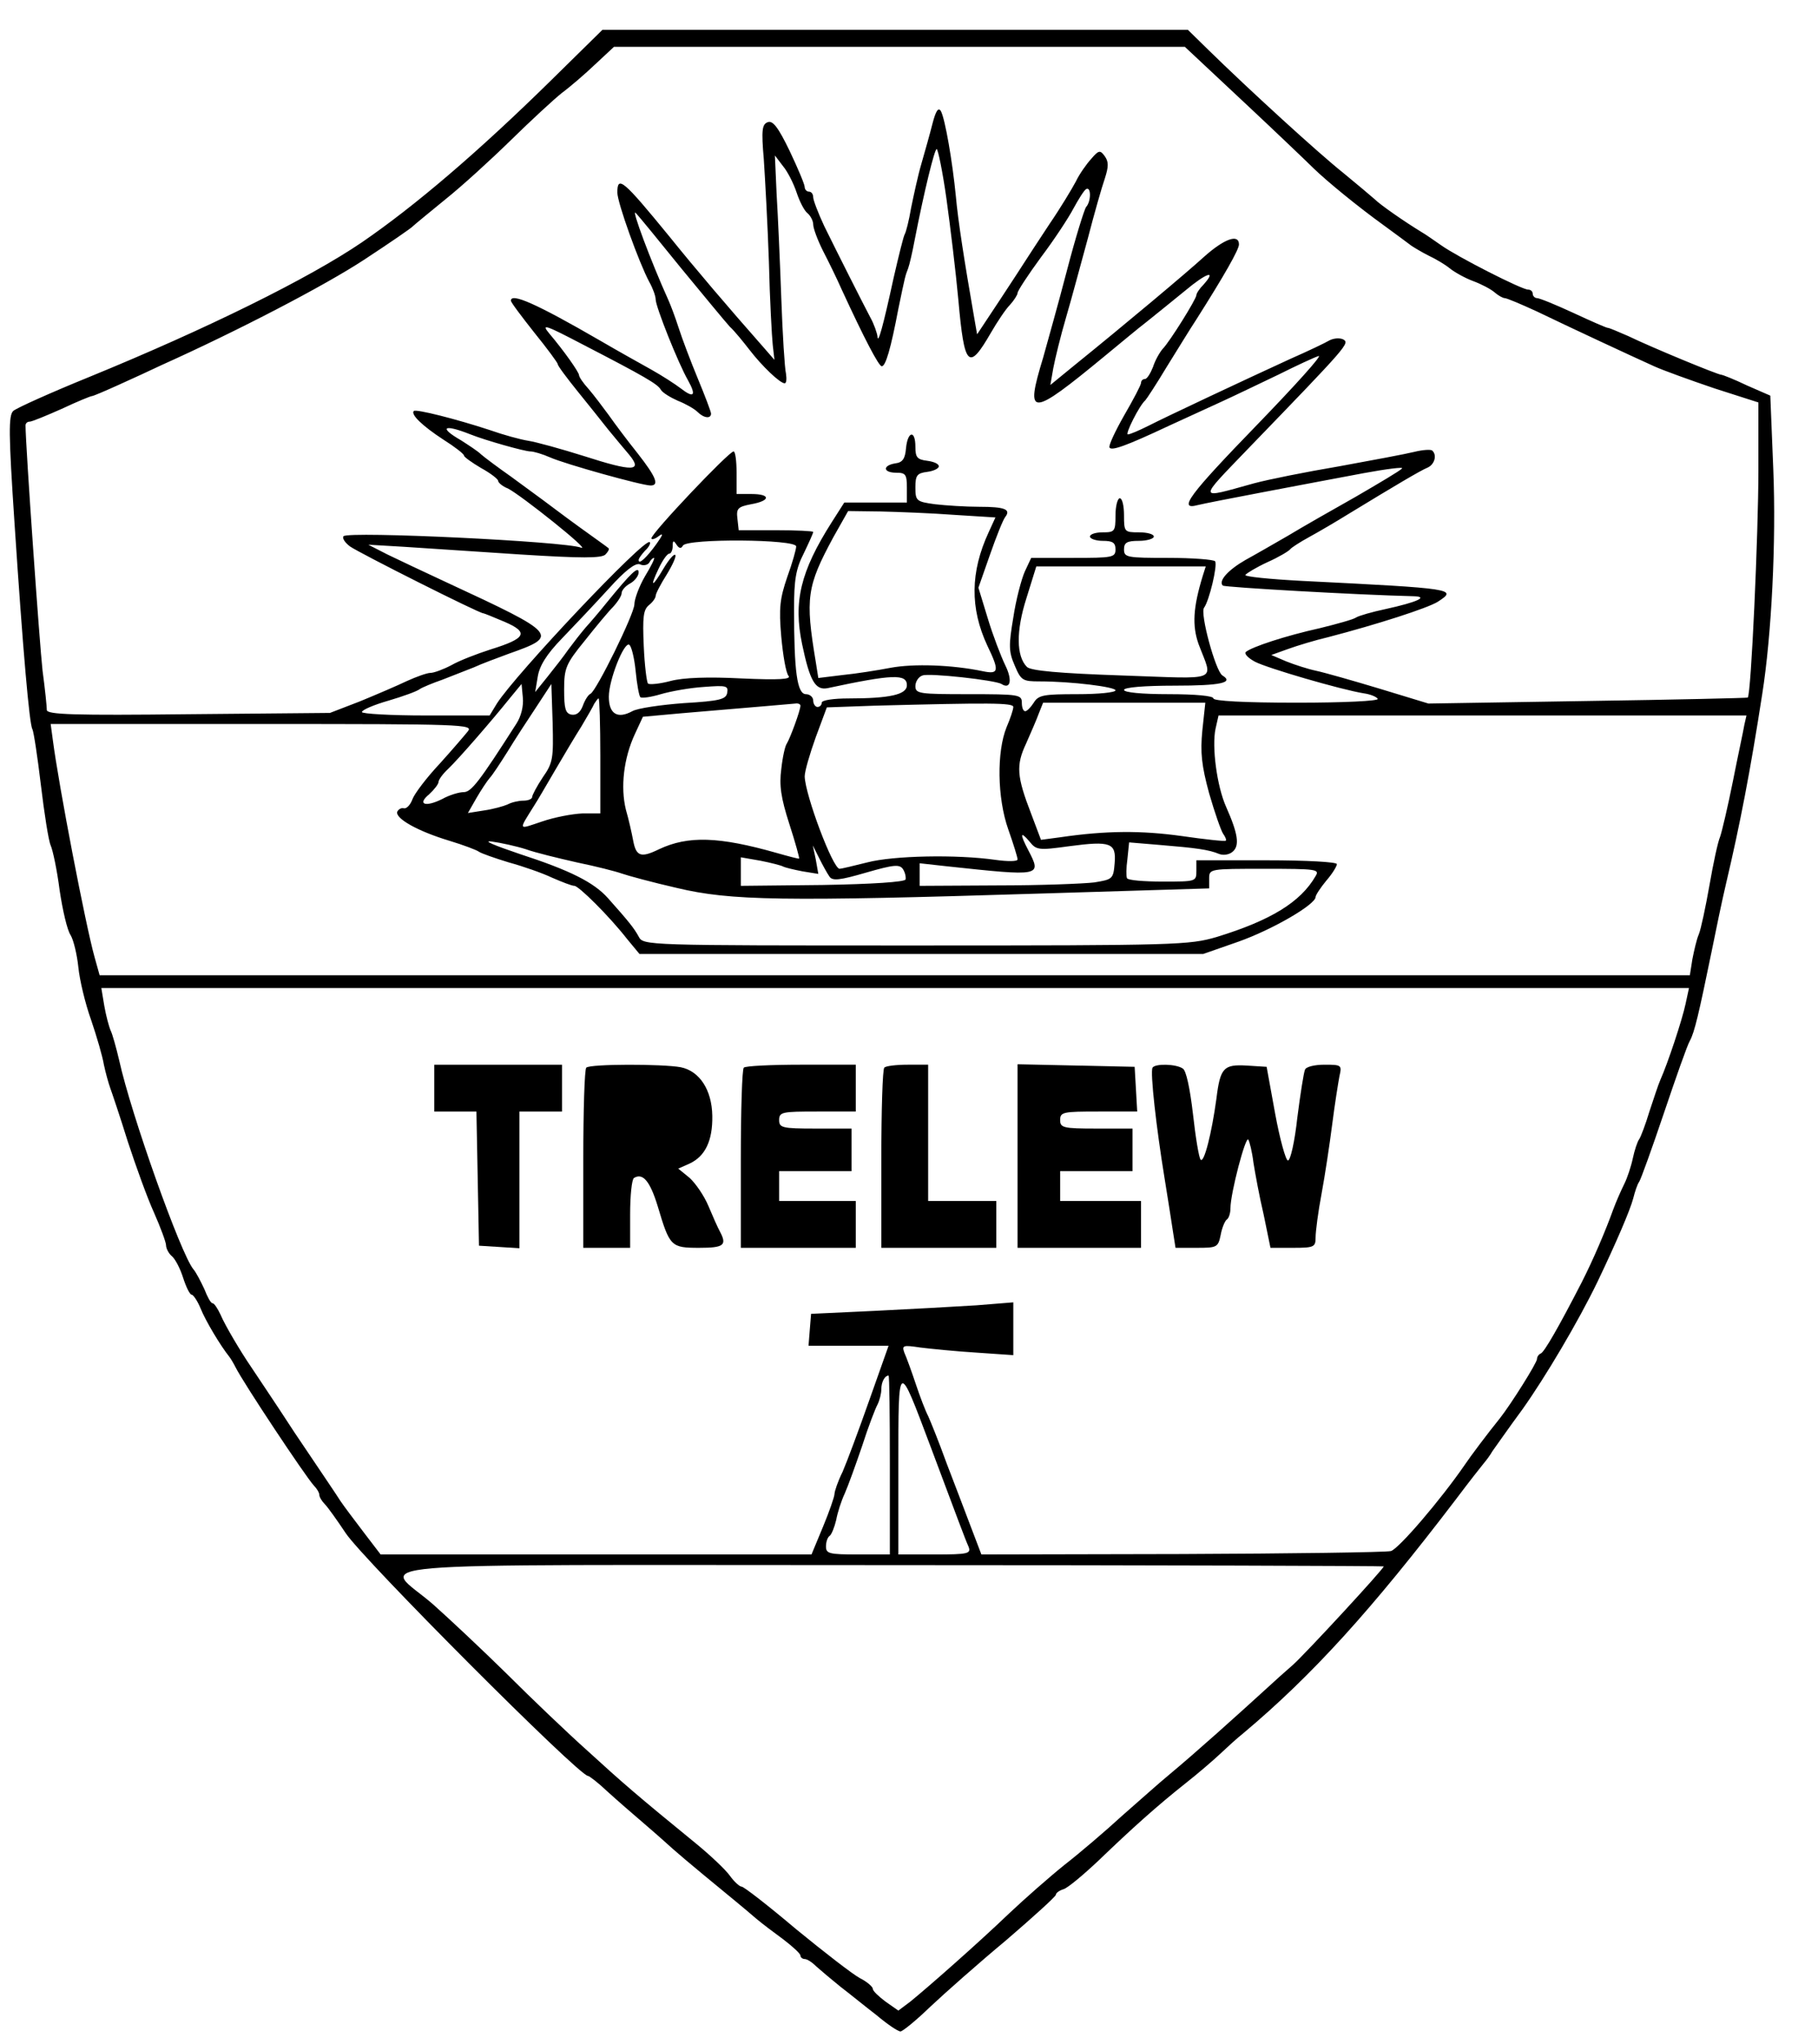 <?xml version="1.0" standalone="no"?>
<!DOCTYPE svg PUBLIC "-//W3C//DTD SVG 20010904//EN"
 "http://www.w3.org/TR/2001/REC-SVG-20010904/DTD/svg10.dtd">
<svg version="1.0" xmlns="http://www.w3.org/2000/svg"
 width="427pt" height="480pt" viewBox="0 0 427 480"
 preserveAspectRatio="xMidYMid meet">
<g transform="translate(0,480) scale(0.1,-0.1)"
fill="#000000" stroke="none">
<path d="M1295 4612 c-173 -170 -321 -296 -445 -381 -125 -85 -364 -203 -640
-316 -91 -37 -171 -73 -179 -80 -11 -11 -11 -52 3 -262 20 -303 35 -473 42
-485 3 -5 12 -64 20 -131 8 -67 18 -131 23 -142 5 -11 15 -58 21 -105 7 -47
18 -95 26 -106 7 -12 15 -46 18 -75 3 -30 16 -85 30 -124 13 -38 27 -86 30
-105 4 -19 11 -44 15 -55 4 -11 23 -67 41 -125 19 -58 46 -133 62 -168 15 -34
28 -69 28 -76 0 -7 6 -19 13 -25 8 -6 20 -29 27 -51 7 -22 16 -40 20 -40 4 0
14 -15 21 -32 12 -30 47 -88 67 -113 4 -5 11 -17 15 -25 19 -38 164 -256 184
-278 7 -7 13 -17 13 -22 0 -5 6 -15 13 -22 7 -7 29 -38 49 -68 42 -63 548
-570 569 -570 3 0 24 -16 45 -36 22 -20 61 -54 88 -77 27 -23 57 -50 67 -59
10 -9 42 -36 71 -60 68 -56 95 -78 124 -103 13 -11 42 -33 64 -49 22 -17 40
-33 40 -38 0 -4 5 -8 10 -8 6 0 18 -8 28 -18 10 -9 35 -30 56 -47 21 -16 59
-47 85 -67 25 -21 50 -38 56 -38 5 0 37 26 70 58 33 31 113 102 178 156 64 55
117 103 117 107 0 4 8 10 18 13 10 3 47 34 83 68 78 75 137 128 204 181 28 22
64 53 80 68 17 16 41 38 55 49 162 136 301 289 500 550 30 40 60 78 65 84 6 7
15 19 20 28 6 8 37 53 71 99 54 76 131 206 176 299 44 92 77 169 84 196 4 16
10 34 14 39 4 6 30 78 58 161 28 83 55 160 61 170 11 20 21 63 51 209 10 50
25 122 34 160 33 140 57 264 85 445 22 139 33 358 26 528 l-7 173 -55 24 c-29
14 -57 25 -60 25 -8 0 -161 63 -219 91 -23 10 -44 19 -47 19 -4 0 -40 16 -81
35 -41 19 -80 35 -86 35 -5 0 -10 5 -10 10 0 6 -5 10 -11 10 -15 0 -166 77
-204 104 -16 11 -37 26 -46 31 -41 25 -97 64 -110 77 -8 7 -41 35 -74 62 -59
47 -221 195 -317 289 l-48 47 -688 0 -687 0 -120 -118z m1629 -54 c78 -73 150
-142 161 -153 32 -31 104 -90 165 -134 30 -22 60 -44 65 -48 6 -4 24 -15 40
-23 17 -8 39 -21 50 -30 11 -9 36 -23 55 -30 19 -7 42 -19 51 -27 8 -7 19 -13
23 -13 5 0 38 -14 75 -31 85 -41 225 -106 276 -129 22 -10 86 -33 142 -52
l103 -33 0 -161 c0 -145 -17 -525 -25 -532 -1 -1 -171 -5 -376 -8 l-374 -6
-115 35 c-63 19 -130 38 -149 42 -19 4 -50 14 -70 22 l-35 15 39 14 c22 8 65
21 95 28 115 30 233 68 257 83 46 30 43 31 -319 49 -76 4 -135 10 -133 14 3 4
26 18 52 30 27 12 50 26 53 30 3 4 23 17 45 29 22 12 63 36 92 54 110 67 169
102 186 109 16 7 23 29 11 40 -3 3 -22 2 -42 -3 -20 -5 -100 -20 -177 -34 -77
-13 -167 -31 -200 -40 -134 -37 -133 -43 -11 84 234 242 236 245 221 254 -8 4
-22 3 -32 -2 -10 -6 -52 -26 -93 -44 -111 -51 -290 -135 -333 -157 -22 -11
-43 -20 -48 -20 -7 0 27 68 41 80 3 3 26 38 50 78 25 40 56 91 70 112 66 104
100 164 100 176 0 26 -35 13 -82 -29 -44 -40 -186 -159 -306 -256 l-55 -45 7
40 c4 21 17 75 30 119 13 44 35 127 51 185 15 58 33 121 40 141 9 28 9 39 0
52 -11 15 -14 15 -32 -6 -11 -12 -28 -36 -36 -53 -9 -17 -36 -62 -62 -100 -25
-38 -50 -76 -55 -84 -5 -8 -33 -51 -62 -95 l-53 -80 -7 40 c-23 132 -38 228
-43 285 -8 81 -25 180 -35 199 -6 10 -12 1 -20 -30 -6 -24 -18 -66 -26 -94 -8
-27 -18 -74 -24 -103 -5 -30 -12 -57 -15 -62 -3 -5 -14 -50 -26 -102 -25 -115
-37 -158 -38 -138 -1 8 -8 29 -17 45 -21 40 -75 147 -108 214 -14 30 -26 61
-26 68 0 7 -4 13 -10 13 -5 0 -10 5 -10 11 0 6 -16 44 -35 84 -27 56 -40 73
-52 68 -13 -5 -15 -18 -9 -87 3 -45 9 -153 12 -241 2 -88 7 -176 9 -195 l4
-35 -27 31 c-82 93 -158 182 -220 259 -108 132 -122 144 -122 103 0 -24 51
-165 75 -210 8 -14 15 -33 15 -41 0 -17 53 -150 76 -190 20 -36 14 -43 -17
-19 -13 10 -44 30 -69 44 -25 14 -79 44 -120 68 -152 88 -210 113 -210 94 0
-4 25 -37 55 -75 30 -37 55 -71 55 -74 0 -4 21 -32 46 -63 25 -31 58 -72 72
-90 15 -18 37 -45 50 -60 32 -39 9 -40 -106 -3 -54 17 -112 33 -131 36 -19 3
-59 14 -90 25 -79 26 -174 50 -179 45 -8 -8 20 -35 69 -67 27 -17 49 -34 49
-38 0 -3 18 -16 40 -29 22 -12 40 -26 40 -30 0 -4 10 -13 23 -18 30 -15 197
-148 172 -139 -38 15 -545 39 -558 27 -4 -4 3 -15 15 -24 21 -15 303 -157 313
-157 2 0 24 -9 50 -20 58 -25 51 -39 -33 -65 -31 -10 -73 -26 -92 -37 -19 -10
-41 -18 -49 -18 -8 0 -33 -9 -55 -19 -23 -11 -72 -32 -111 -48 l-70 -27 -332
-3 c-269 -3 -333 -1 -333 10 0 7 -4 48 -10 92 -7 62 -40 530 -40 576 0 5 4 9
10 9 5 0 39 14 75 30 36 17 68 30 71 30 3 0 31 12 62 26 31 14 77 35 102 47
178 80 382 186 475 247 61 40 112 75 115 79 3 3 37 31 75 62 39 31 108 94 155
140 47 46 101 96 120 111 19 14 55 45 78 67 l44 41 670 0 671 0 141 -132z
m-701 -225 c9 -65 22 -172 28 -238 14 -157 24 -167 76 -77 15 26 35 56 45 66
10 11 18 24 18 28 0 5 25 43 55 84 31 41 65 93 76 114 12 22 25 43 30 46 12 7
12 -29 0 -42 -4 -5 -25 -72 -45 -149 -20 -77 -46 -169 -56 -205 -43 -141 -31
-141 146 5 33 27 77 64 98 80 21 17 61 49 89 72 50 42 76 51 44 15 -10 -10
-17 -21 -17 -25 0 -9 -63 -110 -79 -126 -7 -8 -18 -27 -23 -43 -6 -15 -14 -28
-19 -28 -5 0 -9 -4 -9 -9 0 -5 -18 -39 -40 -77 -21 -37 -37 -71 -34 -75 5 -8
39 4 139 51 33 15 87 40 120 55 33 15 95 45 137 65 42 21 85 41 95 44 10 3
-55 -69 -144 -161 -159 -164 -188 -202 -140 -189 12 3 83 17 157 31 74 14 179
34 233 44 54 10 95 15 90 11 -4 -5 -53 -34 -108 -66 -55 -31 -127 -72 -160
-92 -33 -19 -78 -45 -100 -57 -40 -23 -64 -49 -53 -60 4 -4 319 -22 448 -25
37 -1 8 -14 -65 -30 -33 -7 -64 -16 -70 -20 -5 -4 -44 -15 -85 -25 -81 -18
-160 -44 -174 -56 -4 -4 5 -14 22 -23 29 -15 200 -65 255 -74 15 -2 30 -8 33
-13 3 -5 -80 -9 -190 -9 -124 0 -196 4 -196 10 0 6 -42 10 -105 10 -63 0 -105
4 -105 10 0 6 47 10 120 10 107 0 139 7 111 24 -16 10 -53 146 -43 159 12 16
32 99 26 109 -3 4 -52 8 -110 8 -97 0 -104 1 -104 20 0 16 7 20 35 20 19 0 35
5 35 10 0 6 -16 10 -35 10 -34 0 -35 1 -35 40 0 22 -4 40 -10 40 -5 0 -10 -18
-10 -40 0 -38 -2 -40 -30 -40 -16 0 -30 -4 -30 -10 0 -5 14 -10 30 -10 23 0
30 -4 30 -20 0 -19 -7 -20 -99 -20 l-99 0 -15 -32 c-8 -18 -21 -67 -27 -108
-11 -65 -11 -80 3 -112 15 -36 19 -38 59 -38 75 0 178 -13 178 -21 0 -5 -40
-9 -90 -9 -79 0 -91 -2 -102 -20 -7 -11 -16 -20 -20 -20 -5 0 -8 9 -8 20 0 19
-7 20 -125 20 -116 0 -125 1 -125 19 0 10 7 22 17 25 16 6 170 -11 185 -20 22
-14 26 10 9 44 -10 21 -29 70 -41 110 l-22 72 27 77 c15 43 31 83 36 89 14 18
-1 24 -61 24 -32 0 -78 3 -104 6 -44 6 -46 8 -46 40 0 28 4 33 28 36 15 2 27
8 27 13 0 6 -12 11 -27 13 -24 3 -28 8 -28 33 0 40 -18 37 -22 -3 -2 -25 -8
-34 -25 -36 -31 -5 -29 -22 2 -22 22 0 25 -4 25 -35 l0 -35 -73 0 -74 0 -30
-47 c-73 -115 -90 -186 -69 -286 18 -86 31 -108 59 -103 154 33 187 34 187 7
0 -22 -40 -31 -137 -31 -35 0 -63 -4 -63 -10 0 -5 -4 -10 -10 -10 -5 0 -10 7
-10 15 0 8 -8 15 -17 15 -21 0 -28 54 -28 200 0 68 4 94 23 131 12 25 22 47
22 50 0 2 -39 4 -87 4 l-88 0 -3 27 c-3 24 1 28 32 34 46 8 47 24 1 24 l-35 0
0 50 c0 28 -3 50 -7 50 -11 0 -193 -192 -193 -204 0 -4 8 -2 17 5 12 9 10 3
-5 -18 -23 -32 -42 -50 -42 -38 0 4 7 13 15 22 9 8 14 18 11 20 -11 12 -315
-310 -359 -379 l-17 -28 -150 0 c-83 0 -150 4 -150 8 0 5 28 17 63 27 34 10
67 22 73 27 6 4 30 14 53 22 23 9 56 22 74 29 17 8 55 22 82 32 119 42 116 46
-145 167 -52 24 -115 54 -140 66 l-45 23 85 -5 c47 -3 169 -11 273 -18 143 -9
190 -9 199 0 6 6 10 13 7 15 -2 2 -33 24 -69 50 -36 26 -74 55 -85 63 -11 8
-45 33 -75 55 -30 21 -62 45 -70 52 -8 8 -30 22 -47 33 -54 31 -41 39 22 14
35 -14 127 -40 141 -40 7 0 28 -6 46 -14 36 -16 216 -66 236 -66 21 0 13 20
-30 75 -24 30 -54 70 -68 90 -14 19 -35 47 -47 61 -13 14 -23 29 -23 33 0 7
-36 58 -70 98 -20 24 -9 20 79 -26 145 -75 176 -93 183 -106 4 -7 22 -18 40
-26 18 -7 39 -19 46 -26 15 -15 32 -17 32 -4 0 4 -14 41 -31 82 -17 41 -37 94
-45 119 -8 25 -19 54 -24 65 -42 93 -88 217 -77 205 8 -8 56 -67 107 -130 52
-63 103 -125 114 -137 12 -11 32 -36 46 -54 30 -39 72 -79 83 -79 4 0 5 10 3
23 -3 12 -8 92 -11 177 -3 85 -8 196 -11 245 l-4 90 19 -25 c11 -13 25 -41 32
-62 7 -21 18 -43 26 -49 7 -6 13 -18 13 -26 0 -9 10 -36 23 -62 13 -25 33 -66
44 -91 53 -115 87 -180 94 -180 9 0 21 40 39 135 16 77 16 77 23 95 3 8 10 38
15 65 23 118 47 215 52 215 3 0 14 -53 23 -117z m19 -742 l96 -6 -16 -35 c-43
-93 -44 -178 -3 -266 29 -60 27 -68 -11 -60 -72 15 -162 18 -216 8 -31 -6 -82
-14 -113 -17 l-57 -7 -6 38 c-25 150 -21 177 41 292 l35 62 76 -1 c43 -1 121
-4 174 -8z m-638 -72 c11 17 266 15 266 -2 0 -7 -9 -39 -21 -72 -17 -50 -20
-72 -14 -140 4 -44 11 -85 17 -92 7 -8 -21 -10 -111 -6 -77 4 -136 2 -166 -6
-26 -7 -50 -9 -53 -6 -3 3 -8 42 -10 88 -3 68 -1 85 12 96 9 7 16 17 16 22 0
5 12 28 26 50 14 23 23 43 20 46 -3 3 -15 -11 -27 -31 -27 -46 -34 -47 -12 -1
9 19 20 35 25 35 4 0 8 8 8 18 0 13 2 14 9 3 6 -9 11 -10 15 -2z m-89 -72
c-14 -24 -25 -54 -25 -66 0 -22 -89 -203 -103 -210 -5 -2 -13 -14 -18 -28 -6
-16 -15 -23 -27 -21 -14 3 -17 14 -17 59 0 50 4 60 48 114 26 33 56 69 67 80
11 12 20 26 20 32 0 7 9 17 20 23 11 6 20 18 20 26 0 16 -18 -1 -75 -71 -16
-20 -39 -47 -50 -59 -11 -13 -29 -36 -40 -51 -11 -16 -33 -44 -49 -64 l-29
-36 6 36 c4 25 20 52 57 90 29 30 78 82 110 117 38 42 62 61 73 57 8 -4 18 -2
22 4 3 6 8 11 11 11 3 0 -7 -20 -21 -43z m1310 1 c-23 -75 -25 -117 -10 -160
34 -91 55 -82 -181 -74 -146 5 -213 11 -222 20 -25 25 -26 84 -1 162 l23 74
199 0 199 0 -7 -22z m-1332 -224 c3 -31 8 -58 11 -61 3 -3 25 0 48 7 24 7 69
15 101 17 53 4 58 3 55 -14 -3 -15 -17 -19 -102 -24 -54 -4 -109 -12 -121 -19
-35 -19 -55 -6 -55 34 0 40 36 130 48 122 5 -3 12 -31 15 -62z m-280 -123
c-87 -136 -106 -161 -124 -161 -11 0 -34 -7 -50 -16 -40 -20 -60 -13 -31 11
12 11 22 24 22 29 0 5 10 19 23 31 26 25 103 114 144 165 l28 34 3 -32 c2 -20
-4 -44 -15 -61z m62 -126 c-14 -21 -25 -42 -25 -46 0 -5 -9 -9 -21 -9 -11 0
-28 -4 -37 -9 -9 -4 -34 -11 -55 -14 l-38 -6 20 35 c11 19 25 40 31 47 6 6 25
35 42 62 17 28 47 74 67 104 l36 55 3 -91 c2 -83 1 -94 -23 -128z m135 50 l0
-135 -42 0 c-24 -1 -66 -9 -95 -19 -57 -19 -56 -23 -18 38 6 9 27 45 48 81 21
36 49 83 63 105 13 22 27 46 30 53 4 6 8 12 10 12 2 0 4 -61 4 -135z m470 118
c0 -11 -24 -76 -32 -89 -4 -5 -10 -32 -13 -60 -5 -38 -1 -67 19 -129 14 -43
24 -80 23 -81 -1 -1 -24 5 -52 13 -137 39 -209 41 -277 9 -43 -21 -54 -17 -61
21 -3 16 -10 48 -17 72 -13 53 -5 121 21 177 l19 41 88 8 c191 16 258 22 270
23 6 1 12 -1 12 -5z m500 -3 c0 -6 -7 -27 -16 -48 -23 -57 -22 -165 4 -239 12
-34 22 -66 22 -71 0 -5 -24 -5 -52 -1 -91 13 -240 10 -301 -6 -32 -8 -61 -15
-65 -15 -16 0 -81 174 -82 217 0 12 12 53 26 92 l26 70 112 4 c270 7 326 7
326 -3z m444 -55 c-5 -52 -2 -82 16 -148 13 -45 28 -88 33 -95 5 -7 8 -14 6
-16 -2 -2 -49 3 -104 11 -94 13 -176 13 -285 -3 l-45 -6 -23 61 c-34 88 -36
114 -12 165 11 25 25 57 30 71 l10 25 190 0 191 0 -7 -65z m1273 13 c-2 -13
-15 -72 -27 -133 -12 -60 -26 -119 -30 -130 -5 -11 -16 -62 -25 -114 -9 -51
-20 -103 -25 -115 -5 -11 -11 -38 -15 -58 l-6 -38 -1867 0 -1868 0 -12 43
c-21 75 -84 402 -98 510 l-5 37 497 0 c471 0 496 -1 483 -17 -8 -10 -38 -45
-67 -77 -30 -32 -58 -69 -63 -82 -5 -14 -14 -23 -20 -22 -6 2 -13 -2 -16 -8
-5 -16 49 -46 122 -68 33 -10 65 -22 70 -26 6 -4 37 -15 70 -25 33 -9 79 -25
102 -36 23 -10 46 -19 52 -19 10 0 81 -70 124 -125 l29 -35 662 0 662 0 83 29
c79 28 181 87 181 105 0 4 11 21 25 38 14 16 25 34 25 39 0 5 -71 9 -165 9
l-165 0 0 -25 c0 -25 -1 -25 -79 -25 -44 0 -82 3 -84 8 -2 4 -2 24 1 45 l4 39
72 -6 c85 -7 115 -11 139 -21 10 -4 24 -2 32 5 17 14 13 42 -15 105 -22 49
-34 142 -25 184 l7 31 620 0 620 0 -5 -22z m-1586 -285 c98 13 111 8 107 -40
-3 -37 -5 -38 -48 -45 -25 -3 -127 -7 -227 -7 l-183 -1 0 26 0 27 63 -7 c224
-24 224 -24 192 38 -20 38 -19 46 3 20 16 -20 21 -21 93 -11z m-1276 -7 c22
-8 76 -21 120 -31 44 -9 91 -21 105 -26 14 -5 73 -21 130 -34 126 -30 247 -32
858 -13 l392 12 0 23 c0 23 1 23 130 23 122 0 130 -1 120 -17 -35 -61 -105
-104 -232 -143 -65 -19 -93 -20 -707 -20 -639 0 -640 0 -651 21 -11 20 -23 35
-72 90 -33 37 -88 65 -208 104 -59 20 -88 32 -65 29 22 -3 58 -11 80 -18z
m713 -64 c7 -11 24 -9 86 9 66 19 79 20 87 8 5 -8 7 -18 6 -24 -2 -6 -79 -11
-195 -13 l-192 -2 0 33 0 34 46 -8 c25 -5 49 -11 54 -14 4 -2 24 -7 45 -11
l37 -6 -6 34 -7 33 15 -30 c8 -16 19 -36 24 -43z m2011 -299 c-8 -38 -42 -140
-59 -178 -5 -11 -16 -45 -26 -75 -9 -30 -20 -59 -24 -65 -4 -5 -11 -26 -15
-45 -4 -19 -13 -46 -20 -60 -7 -14 -19 -41 -26 -60 -18 -50 -47 -118 -74 -171
-54 -105 -88 -164 -96 -167 -5 -2 -9 -8 -9 -13 0 -9 -61 -106 -87 -139 -29
-36 -69 -89 -83 -110 -55 -80 -154 -196 -173 -202 -12 -3 -234 -6 -492 -7
l-470 -1 -24 63 c-13 34 -39 103 -58 152 -18 50 -38 99 -43 110 -6 11 -19 45
-29 75 -10 30 -22 63 -27 74 -6 17 -3 18 37 12 24 -3 83 -9 132 -12 l87 -6 0
62 0 62 -87 -7 c-49 -3 -155 -9 -238 -13 l-150 -7 -3 -37 -3 -38 94 0 94 0
-45 -127 c-25 -71 -53 -146 -63 -169 -11 -22 -19 -46 -19 -52 0 -6 -12 -41
-27 -77 l-27 -65 -506 0 -506 0 -39 51 c-22 29 -47 62 -55 74 -8 13 -57 85
-108 161 -50 77 -97 146 -102 154 -24 35 -61 97 -72 123 -7 15 -15 27 -19 27
-4 0 -12 15 -19 33 -8 17 -19 39 -26 47 -30 37 -146 363 -174 490 -7 30 -16
62 -20 70 -4 9 -11 35 -15 58 l-7 42 1865 0 1864 0 -8 -37z m-1869 -1083 l0
-210 -75 0 c-68 0 -75 2 -75 19 0 11 4 22 9 25 4 3 11 20 15 37 3 17 12 45 20
62 8 18 26 68 41 112 14 44 31 88 36 97 5 10 9 26 9 36 0 17 8 32 17 32 2 0 3
-94 3 -210z m95 45 c65 -173 81 -217 90 -237 6 -16 -1 -18 -79 -18 l-86 0 0
212 c0 246 -1 245 75 43z m1065 -283 c0 -6 -183 -204 -213 -231 -10 -9 -31
-27 -46 -41 -91 -83 -180 -163 -246 -218 -22 -18 -71 -62 -110 -96 -38 -35
-99 -87 -135 -115 -36 -29 -94 -80 -130 -114 -72 -69 -190 -173 -232 -207
l-28 -21 -30 21 c-16 12 -30 25 -30 30 0 5 -14 17 -30 25 -17 9 -84 61 -150
115 -65 55 -123 100 -128 100 -5 0 -18 12 -28 26 -10 14 -46 48 -79 75 -141
115 -174 144 -254 217 -47 42 -133 124 -191 182 -59 58 -137 131 -173 163
-118 103 -243 92 1074 92 637 0 1159 -2 1159 -3z"/>
<path d="M1020 2245 l0 -55 50 0 49 0 3 -157 3 -158 48 -3 47 -3 0 160 0 161
50 0 50 0 0 55 0 55 -150 0 -150 0 0 -55z"/>
<path d="M1377 2293 c-4 -3 -7 -100 -7 -215 l0 -208 55 0 55 0 0 79 c0 44 4
82 9 85 21 13 38 -8 56 -67 28 -94 31 -97 97 -97 58 0 66 6 49 38 -5 9 -17 36
-27 60 -10 24 -30 53 -44 66 l-27 22 27 12 c36 17 54 53 53 112 -1 61 -30 105
-74 114 -42 8 -214 8 -222 -1z"/>
<path d="M1747 2293 c-4 -3 -7 -100 -7 -215 l0 -208 135 0 135 0 0 55 0 55
-90 0 -90 0 0 35 0 35 85 0 85 0 0 50 0 50 -85 0 c-78 0 -85 2 -85 20 0 19 7
20 90 20 l90 0 0 55 0 55 -128 0 c-71 0 -132 -3 -135 -7z"/>
<path d="M2077 2293 c-4 -3 -7 -100 -7 -215 l0 -208 135 0 135 0 0 55 0 55
-80 0 -80 0 0 160 0 160 -48 0 c-27 0 -52 -3 -55 -7z"/>
<path d="M2390 2085 l0 -215 145 0 145 0 0 55 0 55 -95 0 -95 0 0 35 0 35 85
0 85 0 0 50 0 50 -85 0 c-78 0 -85 2 -85 20 0 19 7 20 91 20 l90 0 -3 53 -3
52 -137 3 -138 3 0 -216z"/>
<path d="M2707 2293 c-6 -10 9 -142 28 -258 8 -49 17 -107 20 -127 l6 -38 50
0 c47 0 50 1 56 30 3 17 10 33 14 36 5 3 9 15 9 27 0 35 36 172 42 161 3 -5 9
-29 12 -54 4 -25 14 -80 24 -122 l16 -78 53 0 c50 0 53 2 53 25 0 13 6 60 14
102 8 43 19 116 25 163 6 47 14 97 17 113 6 26 5 27 -35 27 -24 0 -44 -5 -46
-12 -3 -7 -11 -58 -18 -113 -6 -55 -16 -100 -22 -100 -5 0 -19 50 -30 110
l-20 110 -47 3 c-54 3 -62 -5 -71 -78 -11 -81 -29 -152 -37 -143 -4 4 -12 53
-18 107 -7 60 -16 103 -24 107 -16 11 -65 12 -71 2z"/>
</g>
</svg>
